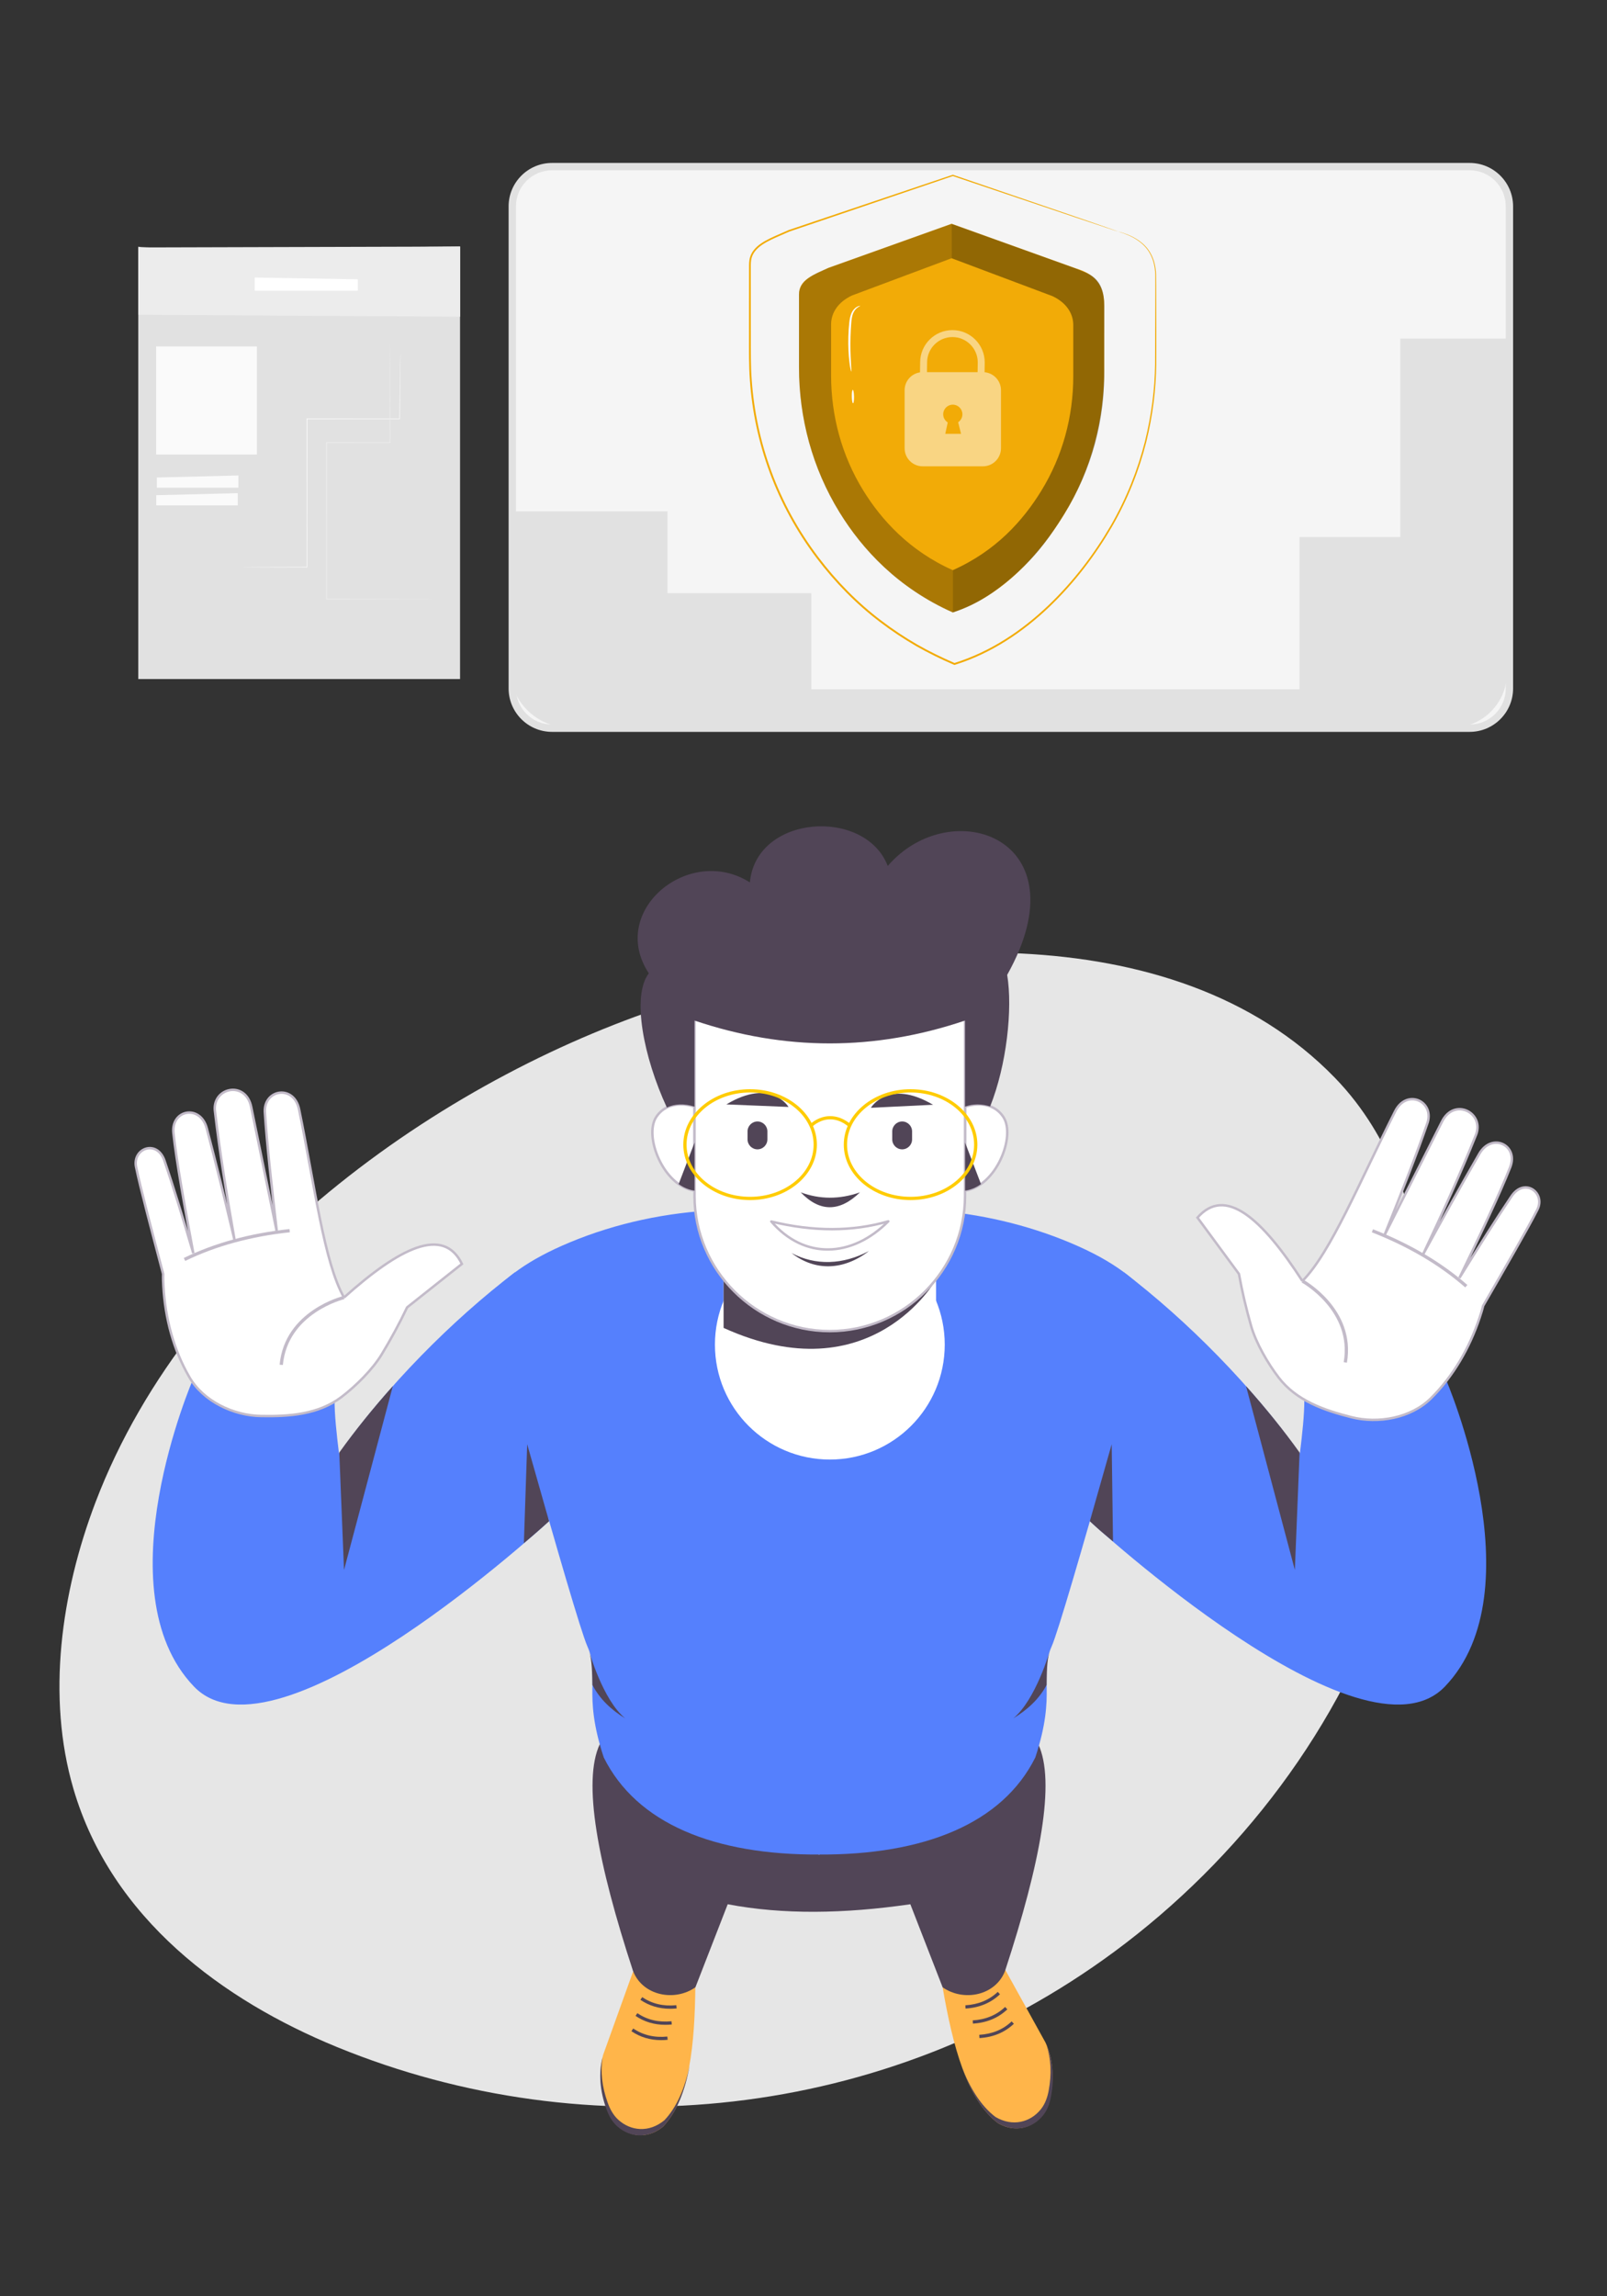 <?xml version="1.0" encoding="UTF-8" standalone="no"?>
<!-- Created with Inkscape (http://www.inkscape.org/) -->

<svg
   width="350"
   height="500"
   viewBox="0 0 92.604 132.292"
   version="1.1"
   id="svg1"
   inkscape:version="1.4 (1:1.4+202410161351+e7c3feb100)"
   sodipodi:docname="profile.svg"
   xmlns:inkscape="http://www.inkscape.org/namespaces/inkscape"
   xmlns:sodipodi="http://sodipodi.sourceforge.net/DTD/sodipodi-0.dtd"
   xmlns="http://www.w3.org/2000/svg"
   xmlns:svg="http://www.w3.org/2000/svg">
  <rect x="0" y="0" width="92.604" height="132.292" fill="#333333" stroke="none"/>
  <sodipodi:namedview
     id="namedview1"
     pagecolor="#ffffff"
     bordercolor="#999999"
     borderopacity="1"
     inkscape:showpageshadow="2"
     inkscape:pageopacity="0"
     inkscape:pagecheckerboard="0"
     inkscape:deskcolor="#d1d1d1"
     inkscape:document-units="mm"
     inkscape:zoom="3.8198844"
     inkscape:cx="114.00869"
     inkscape:cy="307.86272"
     inkscape:window-width="1920"
     inkscape:window-height="1043"
     inkscape:window-x="1920"
     inkscape:window-y="0"
     inkscape:window-maximized="1"
     inkscape:current-layer="layer1" />
  <defs
     id="defs1">
    <clipPath
       clipPathUnits="userSpaceOnUse"
       id="clipPath5">
      <path
         d="M 0,500 H 500 V 0 H 0 Z"
         transform="translate(-217.666,-418.401)"
         id="path5" />
    </clipPath>
    <clipPath
       clipPathUnits="userSpaceOnUse"
       id="clipPath7">
      <path
         d="M 0,500 H 500 V 0 H 0 Z"
         transform="translate(-105.824,-286.161)"
         id="path7" />
    </clipPath>
    <clipPath
       clipPathUnits="userSpaceOnUse"
       id="clipPath9">
      <path
         d="M 0,500 H 500 V 0 H 0 Z"
         transform="translate(-111.521,-280.509)"
         id="path9" />
    </clipPath>
    <clipPath
       clipPathUnits="userSpaceOnUse"
       id="clipPath11">
      <path
         d="M 0,500 H 500 V 0 H 0 Z"
         transform="translate(-110.776,-278.051)"
         id="path11" />
    </clipPath>
    <clipPath
       clipPathUnits="userSpaceOnUse"
       id="clipPath13">
      <path
         d="M 0,500 H 500 V 0 H 0 Z"
         transform="translate(-110.142,-275.704)"
         id="path13" />
    </clipPath>
    <clipPath
       clipPathUnits="userSpaceOnUse"
       id="clipPath15">
      <path
         d="M 0,500 H 500 V 0 H 0 Z"
         transform="translate(-110.646,-263.432)"
         id="path15" />
    </clipPath>
    <clipPath
       clipPathUnits="userSpaceOnUse"
       id="clipPath17">
      <path
         d="M 0,500 H 500 V 0 H 0 Z"
         transform="translate(-162.515,-287.139)"
         id="path17" />
    </clipPath>
    <clipPath
       clipPathUnits="userSpaceOnUse"
       id="clipPath19">
      <path
         d="M 0,500 H 500 V 0 H 0 Z"
         transform="translate(-156.797,-280.543)"
         id="path19" />
    </clipPath>
    <clipPath
       clipPathUnits="userSpaceOnUse"
       id="clipPath21">
      <path
         d="M 0,500 H 500 V 0 H 0 Z"
         transform="translate(-157.924,-278.234)"
         id="path21" />
    </clipPath>
    <clipPath
       clipPathUnits="userSpaceOnUse"
       id="clipPath23">
      <path
         d="M 0,500 H 500 V 0 H 0 Z"
         transform="translate(-158.924,-276.019)"
         id="path23" />
    </clipPath>
    <clipPath
       clipPathUnits="userSpaceOnUse"
       id="clipPath25">
      <path
         d="M 0,500 H 500 V 0 H 0 Z"
         transform="translate(-161.381,-263.932)"
         id="path25" />
    </clipPath>
    <clipPath
       clipPathUnits="userSpaceOnUse"
       id="clipPath27">
      <path
         d="M 0,500 H 500 V 0 H 0 Z"
         transform="translate(-167.929,-321.08)"
         id="path27" />
    </clipPath>
    <clipPath
       clipPathUnits="userSpaceOnUse"
       id="clipPath29">
      <path
         d="M 0,500 H 500 V 0 H 0 Z"
         transform="translate(-87.74,-393.36)"
         id="path29" />
    </clipPath>
    <clipPath
       clipPathUnits="userSpaceOnUse"
       id="clipPath31">
      <path
         d="M 0,500 H 500 V 0 H 0 Z"
         transform="translate(-185.417,-389.327)"
         id="path31" />
    </clipPath>
    <clipPath
       clipPathUnits="userSpaceOnUse"
       id="clipPath33">
      <path
         d="M 0,500 H 500 V 0 H 0 Z"
         transform="translate(-60.814,-365.736)"
         id="path33" />
    </clipPath>
    <clipPath
       clipPathUnits="userSpaceOnUse"
       id="clipPath35">
      <path
         d="M 0,500 H 500 V 0 H 0 Z"
         transform="translate(-92.963,-355.214)"
         id="path35" />
    </clipPath>
    <clipPath
       clipPathUnits="userSpaceOnUse"
       id="clipPath37">
      <path
         d="M 0,500 H 500 V 0 H 0 Z"
         transform="translate(-99.073,-335.394)"
         id="path37" />
    </clipPath>
    <clipPath
       clipPathUnits="userSpaceOnUse"
       id="clipPath39">
      <path
         d="M 0,500 H 500 V 0 H 0 Z"
         transform="translate(-169.711,-335.351)"
         id="path39" />
    </clipPath>
    <clipPath
       clipPathUnits="userSpaceOnUse"
       id="clipPath41">
      <path
         d="M 0,500 H 500 V 0 H 0 Z"
         transform="translate(-61.54,-389.489)"
         id="path41" />
    </clipPath>
    <clipPath
       clipPathUnits="userSpaceOnUse"
       id="clipPath43">
      <path
         d="M 0,500 H 500 V 0 H 0 Z"
         transform="translate(-37.204,-395.096)"
         id="path43" />
    </clipPath>
    <clipPath
       clipPathUnits="userSpaceOnUse"
       id="clipPath45">
      <path
         d="M 0,500 H 500 V 0 H 0 Z"
         transform="translate(-52.169,-379.152)"
         id="path45" />
    </clipPath>
    <clipPath
       clipPathUnits="userSpaceOnUse"
       id="clipPath47">
      <path
         d="M 0,500 H 500 V 0 H 0 Z"
         transform="translate(-79.303,-394.381)"
         id="path47" />
    </clipPath>
    <clipPath
       clipPathUnits="userSpaceOnUse"
       id="clipPath49">
      <path
         d="M 0,500 H 500 V 0 H 0 Z"
         transform="translate(-181.066,-393.36)"
         id="path49" />
    </clipPath>
    <clipPath
       clipPathUnits="userSpaceOnUse"
       id="clipPath51">
      <path
         d="M 0,500 H 500 V 0 H 0 Z"
         transform="translate(-207.991,-365.736)"
         id="path51" />
    </clipPath>
    <clipPath
       clipPathUnits="userSpaceOnUse"
       id="clipPath53">
      <path
         d="M 0,500 H 500 V 0 H 0 Z"
         transform="translate(-175.842,-355.214)"
         id="path53" />
    </clipPath>
    <clipPath
       clipPathUnits="userSpaceOnUse"
       id="clipPath55">
      <path
         d="M 0,500 H 500 V 0 H 0 Z"
         transform="translate(-153.607,-382.271)"
         id="path55" />
    </clipPath>
    <clipPath
       clipPathUnits="userSpaceOnUse"
       id="clipPath57">
      <path
         d="M 0,500 H 500 V 0 H 0 Z"
         transform="translate(-208.423,-392.018)"
         id="path57" />
    </clipPath>
    <clipPath
       clipPathUnits="userSpaceOnUse"
       id="clipPath59">
      <path
         d="M 0,500 H 500 V 0 H 0 Z"
         transform="translate(-233.378,-391.036)"
         id="path59" />
    </clipPath>
    <clipPath
       clipPathUnits="userSpaceOnUse"
       id="clipPath61">
      <path
         d="M 0,500 H 500 V 0 H 0 Z"
         transform="translate(-215.243,-379.497)"
         id="path61" />
    </clipPath>
    <clipPath
       clipPathUnits="userSpaceOnUse"
       id="clipPath63">
      <path
         d="M 0,500 H 500 V 0 H 0 Z"
         transform="translate(-192.569,-401.404)"
         id="path63" />
    </clipPath>
    <clipPath
       clipPathUnits="userSpaceOnUse"
       id="clipPath65">
      <path
         d="M 0,500 H 500 V 0 H 0 Z"
         transform="translate(-109.414,-417.182)"
         id="path65" />
    </clipPath>
    <clipPath
       clipPathUnits="userSpaceOnUse"
       id="clipPath67">
      <path
         d="M 0,500 H 500 V 0 H 0 Z"
         transform="translate(-162.572,-417.182)"
         id="path67" />
    </clipPath>
    <clipPath
       clipPathUnits="userSpaceOnUse"
       id="clipPath69">
      <path
         d="M 0,500 H 500 V 0 H 0 Z"
         transform="translate(-135.993,-368.593)"
         id="path69" />
    </clipPath>
    <clipPath
       clipPathUnits="userSpaceOnUse"
       id="clipPath71">
      <path
         d="M 0,500 H 500 V 0 H 0 Z"
         transform="translate(-152.282,-392.256)"
         id="path71" />
    </clipPath>
    <clipPath
       clipPathUnits="userSpaceOnUse"
       id="clipPath73">
      <path
         d="M 0,500 H 500 V 0 H 0 Z"
         transform="translate(-115.258,-436.788)"
         id="path73" />
    </clipPath>
    <clipPath
       clipPathUnits="userSpaceOnUse"
       id="clipPath75">
      <path
         d="M 0,500 H 500 V 0 H 0 Z"
         transform="translate(-111.018,-418.602)"
         id="path75" />
    </clipPath>
    <clipPath
       clipPathUnits="userSpaceOnUse"
       id="clipPath77">
      <path
         d="M 0,500 H 500 V 0 H 0 Z"
         transform="translate(-115.258,-405.866)"
         id="path77" />
    </clipPath>
    <clipPath
       clipPathUnits="userSpaceOnUse"
       id="clipPath79">
      <path
         d="M 0,500 H 500 V 0 H 0 Z"
         transform="translate(-156.728,-405.866)"
         id="path79" />
    </clipPath>
    <clipPath
       clipPathUnits="userSpaceOnUse"
       id="clipPath81">
      <path
         d="M 0,500 H 500 V 0 H 0 Z"
         transform="translate(-127.027,-401.134)"
         id="path81" />
    </clipPath>
    <clipPath
       clipPathUnits="userSpaceOnUse"
       id="clipPath83">
      <path
         d="M 0,500 H 500 V 0 H 0 Z"
         transform="translate(-130.125,-396.306)"
         id="path83" />
    </clipPath>
    <clipPath
       clipPathUnits="userSpaceOnUse"
       id="clipPath85">
      <path
         d="M 0,500 H 500 V 0 H 0 Z"
         transform="translate(-124.905,-412.192)"
         id="path85" />
    </clipPath>
    <clipPath
       clipPathUnits="userSpaceOnUse"
       id="clipPath87">
      <path
         d="M 0,500 H 500 V 0 H 0 Z"
         transform="translate(-147.082,-412.192)"
         id="path87" />
    </clipPath>
    <clipPath
       clipPathUnits="userSpaceOnUse"
       id="clipPath89">
      <path
         d="M 0,500 H 500 V 0 H 0 Z"
         transform="translate(-120.141,-419.078)"
         id="path89" />
    </clipPath>
    <clipPath
       clipPathUnits="userSpaceOnUse"
       id="clipPath91">
      <path
         d="M 0,500 H 500 V 0 H 0 Z"
         transform="translate(-151.811,-419.024)"
         id="path91" />
    </clipPath>
    <clipPath
       clipPathUnits="userSpaceOnUse"
       id="clipPath93">
      <path
         d="M 0,500 H 500 V 0 H 0 Z"
         transform="translate(-131.53,-405.606)"
         id="path93" />
    </clipPath>
    <clipPath
       clipPathUnits="userSpaceOnUse"
       id="clipPath95">
      <path
         d="M 0,500 H 500 V 0 H 0 Z"
         transform="translate(-123.775,-420.906)"
         id="path95" />
    </clipPath>
    <clipPath
       clipPathUnits="userSpaceOnUse"
       id="clipPath97">
      <path
         d="M 0,500 H 500 V 0 H 0 Z"
         transform="translate(-148.372,-420.906)"
         id="path97" />
    </clipPath>
    <clipPath
       clipPathUnits="userSpaceOnUse"
       id="clipPath99">
      <path
         d="M 0,500 H 500 V 0 H 0 Z"
         transform="translate(-138.88,-415.655)"
         id="path99" />
    </clipPath>
    <clipPath
       clipPathUnits="userSpaceOnUse"
       id="clipPath34">
      <path
         d="M 0,500 H 500 V 0 H 0 Z"
         transform="translate(-51.563,-407.369)"
         id="path34-1" />
    </clipPath>
    <clipPath
       clipPathUnits="userSpaceOnUse"
       id="clipPath36">
      <path
         d="M 0,500 H 500 V 0 H 0 Z"
         transform="translate(-51.563,-407.125)"
         id="path36-8" />
    </clipPath>
    <clipPath
       clipPathUnits="userSpaceOnUse"
       id="clipPath38">
      <path
         d="M 0,500 H 500 V 0 H 0 Z"
         transform="translate(-83.277,-398.935)"
         id="path38-7" />
    </clipPath>
    <clipPath
       clipPathUnits="userSpaceOnUse"
       id="clipPath40">
      <path
         d="M 0,500 H 500 V 0 H 0 Z"
         id="path40-9" />
    </clipPath>
    <clipPath
       clipPathUnits="userSpaceOnUse"
       id="clipPath42">
      <path
         d="M 0,500 H 500 V 0 H 0 Z"
         transform="translate(-80.067,-320.093)"
         id="path42-2" />
    </clipPath>
    <clipPath
       clipPathUnits="userSpaceOnUse"
       id="clipPath44">
      <path
         d="M 0,500 H 500 V 0 H 0 Z"
         transform="translate(-131.745,-311.373)"
         id="path44-0" />
    </clipPath>
    <clipPath
       clipPathUnits="userSpaceOnUse"
       id="clipPath46">
      <path
         d="M 0,500 H 500 V 0 H 0 Z"
         transform="translate(-56.627,-344.492)"
         id="path46-2" />
    </clipPath>
    <clipPath
       clipPathUnits="userSpaceOnUse"
       id="clipPath48">
      <path
         d="M 0,500 H 500 V 0 H 0 Z"
         transform="translate(-56.453,-339.675)"
         id="path48-3" />
    </clipPath>
    <clipPath
       clipPathUnits="userSpaceOnUse"
       id="clipPath2">
      <path
         d="M 0,500 H 500 V 0 H 0 Z"
         transform="translate(-424.129,-273.202)"
         id="path2" />
    </clipPath>
    <clipPath
       clipPathUnits="userSpaceOnUse"
       id="clipPath4">
      <path
         d="M 0,500 H 500 V 0 H 0 Z"
         transform="translate(-174.108,-425.18)"
         id="path4-5" />
    </clipPath>
    <clipPath
       clipPathUnits="userSpaceOnUse"
       id="clipPath6">
      <path
         d="M 0,500 H 500 V 0 H 0 Z"
         transform="translate(-162.611,-332.318)"
         id="path6-6" />
    </clipPath>
    <clipPath
       clipPathUnits="userSpaceOnUse"
       id="clipPath60">
      <path
         d="M 0,500 H 500 V 0 H 0 Z"
         transform="translate(-316.653,-398.499)"
         id="path60-2" />
    </clipPath>
    <clipPath
       clipPathUnits="userSpaceOnUse"
       id="clipPath63-7">
      <path
         d="M 0,500 H 500 V 0 H 0 Z"
         transform="matrix(1.333,0,0,-1.333,0,666.667)"
         id="path63-3" />
    </clipPath>
    <clipPath
       clipPathUnits="userSpaceOnUse"
       id="clipPath61-8">
      <path
         d="m 241.253,410.654 h 41.88 V 304.86 h -41.88 z"
         transform="translate(-283.133,-316.379)"
         id="path61-9" />
    </clipPath>
    <clipPath
       clipPathUnits="userSpaceOnUse"
       id="clipPath66">
      <path
         d="M 0,500 H 500 V 0 H 0 Z"
         transform="matrix(1.333,0,0,-1.333,0,666.667)"
         id="path66-1" />
    </clipPath>
    <clipPath
       clipPathUnits="userSpaceOnUse"
       id="clipPath64">
      <path
         d="m 282.804,410.654 h 41.573 V 304.86 h -41.573 z"
         transform="translate(-283.133,-304.86)"
         id="path64-6" />
    </clipPath>
    <clipPath
       clipPathUnits="userSpaceOnUse"
       id="clipPath69-3">
      <path
         d="M 0,500 H 500 V 0 H 0 Z"
         transform="matrix(1.333,0,0,-1.333,0,666.667)"
         id="path69-1" />
    </clipPath>
    <clipPath
       clipPathUnits="userSpaceOnUse"
       id="clipPath67-2">
      <path
         d="m 270.014,381.715 h 26.239 v -37.079 h -26.239 z"
         transform="translate(-289.89,-370.271)"
         id="path67-9" />
    </clipPath>
    <clipPath
       clipPathUnits="userSpaceOnUse"
       id="clipPath71-9">
      <path
         d="M 0,500 H 500 V 0 H 0 Z"
         transform="translate(-255.483,-370.442)"
         id="path71-4" />
    </clipPath>
    <clipPath
       clipPathUnits="userSpaceOnUse"
       id="clipPath73-7">
      <path
         d="M 0,500 H 500 V 0 H 0 Z"
         transform="translate(-255.981,-361.802)"
         id="path73-8" />
    </clipPath>
    <clipPath
       clipPathUnits="userSpaceOnUse"
       id="clipPath75-4">
      <path
         d="M 0,500 H 500 V 0 H 0 Z"
         transform="translate(-328.14,-408.541)"
         id="path75-5" />
    </clipPath>
  </defs>
  <g
     inkscape:label="Capa 1"
     inkscape:groupmode="layer"
     id="layer1">
    <g
       id="g8"
       inkscape:export-filename="../../school/img/profile.png"
       inkscape:export-xdpi="96"
       inkscape:export-ydpi="96"
       transform="matrix(0.282,0,0,0.282,305.593,-5.638)">
      <path
         id="path4"
         d="m 0,0 c -0.835,1.082 -1.731,2.12 -2.693,3.111 -21.529,22.195 -60.336,18.372 -87.028,10.015 -29.572,-9.26 -64.419,-32.866 -77.114,-66.199 -4.583,-12.035 -6.484,-25.783 -2.933,-37.933 5.041,-17.243 19.873,-28.044 34.89,-34.198 33.192,-13.604 72.625,-9.836 103.044,12.674 16.306,12.066 29.98,29.54 36.615,50.225 C 11.181,-42.355 12.57,-16.283 0,0"
         style="fill:#e6e6e6;fill-opacity:1;fill-rule:nonzero;stroke:none"
         transform="matrix(1.543,0,0,-1.543,-806.715,244.994)"
         clip-path="url(#clipPath5)" />
      <path
         id="path6"
         d="m 0,0 -4.562,-12.685 c -0.84,-2.933 -0.44,-6.06 1.066,-9.508 1.725,-2.83 5.2,-3.921 8.119,-1.508 4.081,4.299 4.849,12.529 4.945,21.709 z"
         style="fill:#ffb54a;fill-opacity:1;fill-rule:nonzero;stroke:none"
         transform="matrix(1.333,0,0,-1.333,-954.32,422.843)"
         clip-path="url(#clipPath7)" />
      <path
         id="path8"
         d="m 0,0 c -1.695,0 -3.227,0.46 -4.561,1.372 l 0.283,0.413 C -2.786,0.764 -1.025,0.35 0.949,0.549 L 1,0.052 C 0.66,0.017 0.327,0 0,0"
         style="fill:#514557;fill-opacity:1;fill-rule:nonzero;stroke:none"
         transform="matrix(1.333,0,0,-1.333,-946.724,430.378)"
         clip-path="url(#clipPath9)" />
      <path
         id="path10"
         d="m 0,0 c -1.695,0 -3.226,0.46 -4.561,1.372 l 0.283,0.413 C -2.786,0.765 -1.024,0.351 0.95,0.549 L 1.001,0.052 C 0.661,0.017 0.328,0 0,0"
         style="fill:#514557;fill-opacity:1;fill-rule:nonzero;stroke:none"
         transform="matrix(1.333,0,0,-1.333,-947.717,433.656)"
         clip-path="url(#clipPath11)" />
      <path
         id="path12"
         d="m 0,0 c -1.696,0 -3.227,0.46 -4.561,1.372 l 0.283,0.413 C -2.786,0.765 -1.023,0.351 0.949,0.549 L 1,0.052 C 0.66,0.017 0.327,0 0,0"
         style="fill:#514557;fill-opacity:1;fill-rule:nonzero;stroke:none"
         transform="matrix(1.333,0,0,-1.333,-948.562,436.785)"
         clip-path="url(#clipPath13)" />
      <path
         id="path14"
         d="M 0,0 C -2.371,-1.961 -5.165,-1.649 -7.056,0.055 -7.837,0.759 -8.348,1.711 -8.702,2.701 -9.575,5.14 -9.828,7.443 -9.484,9.615 -10.089,7.162 -9.906,4.537 -8.902,1.731 -8.548,0.74 -8.036,-0.212 -7.255,-0.917 -5.364,-2.621 -2.57,-2.933 -0.199,-0.972 1.903,1.242 3.149,4.504 3.881,8.397 3.129,4.935 1.924,2.027 0,0"
         style="fill:#514557;fill-opacity:1;fill-rule:nonzero;stroke:none"
         transform="matrix(1.333,0,0,-1.333,-947.891,453.147)"
         clip-path="url(#clipPath15)" />
      <path
         id="path16"
         d="m 0,0 6.527,-11.794 c 1.298,-2.762 1.402,-5.913 0.466,-9.557 -1.252,-3.069 -4.509,-4.7 -7.775,-2.784 -4.714,3.593 -6.893,11.74 -8.453,20.788 z"
         style="fill:#ffb54a;fill-opacity:1;fill-rule:nonzero;stroke:none"
         transform="matrix(1.333,0,0,-1.333,-878.732,421.538)"
         clip-path="url(#clipPath17)" />
      <path
         id="path18"
         d="M 0,0 -0.029,0.499 C 1.955,0.617 3.625,1.308 4.935,2.553 L 5.279,2.191 C 3.882,0.862 2.105,0.125 0,0"
         style="fill:#514557;fill-opacity:1;fill-rule:nonzero;stroke:none"
         transform="matrix(1.333,0,0,-1.333,-886.357,430.333)"
         clip-path="url(#clipPath19)" />
      <path
         id="path20"
         d="M 0,0 -0.029,0.499 C 1.953,0.617 3.624,1.308 4.935,2.554 L 5.279,2.191 C 3.88,0.862 2.104,0.125 0,0"
         style="fill:#514557;fill-opacity:1;fill-rule:nonzero;stroke:none"
         transform="matrix(1.333,0,0,-1.333,-884.853,433.412)"
         clip-path="url(#clipPath21)" />
      <path
         id="path22"
         d="M 0,0 -0.029,0.499 C 1.955,0.617 3.625,1.308 4.935,2.553 L 5.279,2.191 C 3.882,0.862 2.105,0.125 0,0"
         style="fill:#514557;fill-opacity:1;fill-rule:nonzero;stroke:none"
         transform="matrix(1.333,0,0,-1.333,-883.519,436.365)"
         clip-path="url(#clipPath23)" />
      <path
         id="path24"
         d="M 0,0 C 2.654,-1.557 5.362,-0.803 6.957,1.18 7.615,2 7.968,3.021 8.16,4.055 8.633,6.603 8.515,8.916 7.829,11.005 8.817,8.681 9.056,6.06 8.512,3.129 8.32,2.095 7.968,1.073 7.309,0.252 5.714,-1.731 3.006,-2.485 0.352,-0.928 -2.076,0.922 -3.827,3.944 -5.171,7.671 -3.876,4.373 -2.223,1.694 0,0"
         style="fill:#514557;fill-opacity:1;fill-rule:nonzero;stroke:none"
         transform="matrix(1.333,0,0,-1.333,-880.243,452.481)"
         clip-path="url(#clipPath25)" />
      <path
         id="path26"
         d="M 0,0 -33.598,-16.958 -67.196,0 c -2.705,-5.75 -0.339,-18.243 5.09,-34.809 1.502,-3.806 6.401,-4.71 9.559,-2.479 l 4.95,12.727 c 8.438,-1.611 17.847,-1.473 27.997,0 l 4.951,-12.727 c 3.158,-2.231 8.057,-1.327 9.56,2.479 C 0.34,-18.243 2.705,-5.75 0,0"
         style="fill:#514557;fill-opacity:1;fill-rule:nonzero;stroke:none"
         transform="matrix(1.333,0,0,-1.333,-871.513,376.284)"
         clip-path="url(#clipPath27)" />
      <path
         id="path28"
         d="m 0,0 c -9.759,-7.45 -19.705,-17.523 -26.978,-27.771 -0.374,3.088 -0.689,5.888 -0.681,8.367 -7.967,-1.574 -15.112,-0.418 -21.686,3.029 0,0 -14.008,-32.355 0.124,-47.107 12.645,-13.265 54.445,25.336 54.445,25.336 z"
         style="fill:#5580fd;fill-opacity:1;fill-rule:nonzero;stroke:none"
         transform="matrix(1.333,0,0,-1.333,-978.432,279.91)"
         clip-path="url(#clipPath29)" />
      <path
         id="path30"
         d="m 0,0 c -2.916,3.337 -6.612,6.217 -13.877,9.08 -6.795,2.676 -14.002,4.156 -21.294,4.564 l -11.386,0.636 0.008,0.183 -1.822,-0.082 -1.463,0.082 -10e-4,-0.148 -16.78,-0.752 C -74.39,13.215 -82.076,11.613 -89.263,8.627 -95.797,5.913 -99.26,3.161 -102.022,0 c 0,0 13.45,-48.862 15.433,-53.325 1.984,-4.463 -0.806,-7.004 2.5,-17.004 5.054,-10.142 16.946,-14.955 33.004,-14.876 16.057,-0.079 28.098,4.734 33.151,14.876 3.306,10 0.517,12.541 2.5,17.004 C -13.45,-48.862 0,0 0,0"
         style="fill:#5580fd;fill-opacity:1;fill-rule:nonzero;stroke:none"
         transform="matrix(1.333,0,0,-1.333,-848.197,285.288)"
         clip-path="url(#clipPath31)" />
      <path
         id="path32"
         d="M 0,0 0.726,-17.998 8.21,10.181 C 5.202,6.823 2.459,3.43 0,0"
         style="fill:#514557;fill-opacity:1;fill-rule:nonzero;stroke:none"
         transform="matrix(1.333,0,0,-1.333,-1014.333,316.742)"
         clip-path="url(#clipPath33)" />
      <path
         id="path34"
         d="M 0,0 -3.352,11.799 -3.859,-3.365 c 0,0 1.963,1.63 3.859,3.365"
         style="fill:#514557;fill-opacity:1;fill-rule:nonzero;stroke:none"
         transform="matrix(1.333,0,0,-1.333,-971.467,330.771)"
         clip-path="url(#clipPath35)" />
      <path
         id="path36"
         d="M 0,0 C 0,0 2.096,-7.541 5.561,-10.391 3.393,-9.075 1.658,-7.414 0.536,-5.268 0.483,-3.578 0.512,-1.584 0,0"
         style="fill:#514557;fill-opacity:1;fill-rule:nonzero;stroke:none"
         transform="matrix(1.333,0,0,-1.333,-963.322,357.199)"
         clip-path="url(#clipPath37)" />
      <path
         id="path38"
         d="m 0,0 c 0,0 -2.138,-7.498 -5.603,-10.349 2.168,1.317 3.989,2.977 5.111,5.124 C -0.439,-3.536 -0.512,-1.584 0,0"
         style="fill:#514557;fill-opacity:1;fill-rule:nonzero;stroke:none"
         transform="matrix(1.333,0,0,-1.333,-869.138,357.255)"
         clip-path="url(#clipPath39)" />
      <path
         id="path40"
         d="M 0,0 C 8.53,7.647 15.239,10.983 18.072,5.149 L 9.674,-1.509 C 8.502,-3.972 7.191,-6.382 5.778,-8.713 c -1.41,-2.328 -3.966,-4.855 -6.15,-6.519 -3.562,-2.713 -8.052,-3.011 -12.362,-2.931 -4.217,0.079 -8.818,2.246 -10.977,5.962 -2.445,4.208 -3.699,9.039 -3.976,13.883 -0.036,0.639 -0.066,1.284 -0.042,1.924 -1.739,6.582 -3.508,13.258 -4.15,16.396 -0.594,2.878 3.295,4.352 4.4,0.838 1.299,-3.819 2.793,-8.695 4.378,-14.059 -1.343,7.211 -2.592,14.112 -3.05,18.407 -0.394,3.626 4.131,4.464 5.109,0.743 1.361,-5.149 2.796,-10.948 4.286,-17.239 -1.281,7.228 -2.345,13.939 -3.013,19.717 -0.597,3.768 4.727,4.984 5.547,0.754 l 3.941,-19.199 c -0.82,7.014 -1.551,13.657 -1.861,18.538 -0.082,3.449 4.478,4.138 5.255,0.341 C -4.44,16.884 -3.048,5.359 0,0"
         style="fill:#ffffff;fill-opacity:1;fill-rule:nonzero;stroke:#c3bbc9;stroke-width:0.375;stroke-dasharray:none;stroke-opacity:1"
         transform="matrix(1.333,0,0,-1.333,-1013.366,285.071)"
         clip-path="url(#clipPath41)" />
      <path
         id="path42"
         d="M 0,0 -0.219,0.449 C 4.49,2.746 9.941,4.239 15.982,4.886 L 16.036,4.389 C 10.052,3.748 4.657,2.271 0,0"
         style="fill:#c3bbc9;fill-opacity:1;fill-rule:nonzero;stroke:none"
         transform="matrix(1.333,0,0,-1.333,-1045.814,277.595)"
         clip-path="url(#clipPath43)" />
      <path
         id="path44"
         d="M 0,0 -0.498,0.047 C 0.288,8.372 9.225,10.559 9.314,10.581 L 9.429,10.094 C 9.342,10.073 0.752,7.963 0,0"
         style="fill:#c3bbc9;fill-opacity:1;fill-rule:nonzero;stroke:none"
         transform="matrix(1.333,0,0,-1.333,-1025.861,298.854)"
         clip-path="url(#clipPath45)" />
      <path
         id="path48"
         d="m 0,0 c 9.759,-7.45 19.705,-17.523 26.978,-27.771 0.374,3.088 0.689,5.888 0.681,8.367 7.967,-1.574 15.112,-0.418 21.686,3.029 0,0 14.008,-32.355 -0.124,-47.107 -12.645,-13.265 -54.445,25.336 -54.445,25.336 z"
         style="fill:#5580fd;fill-opacity:1;fill-rule:nonzero;stroke:none"
         transform="matrix(1.333,0,0,-1.333,-853.997,279.91)"
         clip-path="url(#clipPath49)" />
      <path
         id="path50"
         d="M 0,0 -0.725,-17.998 -8.209,10.181 C -5.201,6.823 -2.458,3.43 0,0"
         style="fill:#514557;fill-opacity:1;fill-rule:nonzero;stroke:none"
         transform="matrix(1.333,0,0,-1.333,-818.098,316.742)"
         clip-path="url(#clipPath51)" />
      <path
         id="path52"
         d="M 0,0 3.352,11.799 3.553,-3.102 C 1.602,-1.466 1.61,-1.485 0,0"
         style="fill:#514557;fill-opacity:1;fill-rule:nonzero;stroke:none"
         transform="matrix(1.333,0,0,-1.333,-860.962,330.771)"
         clip-path="url(#clipPath53)" />
      <path
         id="path54"
         d="m 0,0 c 0,-9.729 -7.886,-17.614 -17.614,-17.614 -9.728,0 -17.615,7.885 -17.615,17.614 0,9.728 7.887,17.614 17.615,17.614 C -7.886,17.614 0,9.728 0,0"
         style="fill:#ffffff;fill-opacity:1;fill-rule:nonzero;stroke:none"
         transform="matrix(1.333,0,0,-1.333,-890.609,294.695)"
         clip-path="url(#clipPath55)" />
      <path
         id="path56"
         d="M 0,0 C -6.222,9.619 -11.818,14.601 -16.085,9.716 L -9.73,1.085 c 0.484,-2.684 1.115,-5.354 1.866,-7.974 0.749,-2.616 2.552,-5.726 4.222,-7.905 2.724,-3.554 6.979,-5.02 11.159,-6.076 4.089,-1.032 9.097,-0.149 12.157,2.87 3.465,3.417 5.943,7.75 7.482,12.351 0.203,0.607 0.402,1.221 0.547,1.845 3.406,5.894 6.867,11.871 8.311,14.731 1.329,2.621 -2.036,5.064 -4.026,1.964 C 29.731,9.547 27.009,5.235 24.07,0.475 c 3.192,6.606 6.21,12.936 7.78,16.961 1.332,3.394 -2.815,5.391 -4.735,2.058 -2.667,-4.611 -5.574,-9.829 -8.664,-15.508 3.135,6.638 5.923,12.834 8.086,18.233 1.567,3.479 -3.252,6.05 -5.154,2.185 L 12.537,6.914 c 2.634,6.552 5.084,12.77 6.664,17.398 0.986,3.307 -3.233,5.169 -4.979,1.709 C 8.72,15.125 4.349,4.371 0,0"
         style="fill:#ffffff;fill-opacity:1;fill-rule:nonzero;stroke:#c3bbc9;stroke-width:0.375;stroke-dasharray:none;stroke-opacity:1"
         transform="matrix(1.333,0,0,-1.333,-817.521,281.7)"
         clip-path="url(#clipPath57)" />
      <path
         id="path58"
         d="m 0,0 c -3.898,3.416 -8.716,6.257 -14.32,8.446 l 0.181,0.466 C -8.479,6.702 -3.612,3.83 0.329,0.376 Z"
         style="fill:#c3bbc9;fill-opacity:1;fill-rule:nonzero;stroke:none"
         transform="matrix(1.333,0,0,-1.333,-784.249,283.009)"
         clip-path="url(#clipPath59)" />
      <path
         id="path60"
         d="M 0,0 -0.492,0.085 C 0.873,7.966 -6.86,12.258 -6.938,12.301 L -6.7,12.74 C -6.619,12.696 1.428,8.239 0,0"
         style="fill:#c3bbc9;fill-opacity:1;fill-rule:nonzero;stroke:none"
         transform="matrix(1.333,0,0,-1.333,-808.428,298.394)"
         clip-path="url(#clipPath61)" />
      <path
         id="path64"
         d="M 0,0 C -2.001,-2.971 1.121,-10.68 5.845,-11.316 V 1.556 C 5.845,1.556 2.002,2.971 0,0"
         style="fill:#ffffff;fill-opacity:1;fill-rule:nonzero;stroke:#c3bbc9;stroke-width:0.375;stroke-dasharray:none;stroke-opacity:1"
         transform="matrix(1.333,0,0,-1.333,-949.534,248.147)"
         clip-path="url(#clipPath65)" />
      <path
         id="path66"
         d="M 0,0 C 2.002,-2.971 -1.12,-10.68 -5.844,-11.316 V 1.556 c 0,0 3.843,1.415 5.844,-1.556"
         style="fill:#ffffff;fill-opacity:1;fill-rule:nonzero;stroke:#c3bbc9;stroke-width:0.375;stroke-dasharray:none;stroke-opacity:1"
         transform="matrix(1.333,0,0,-1.333,-878.656,248.147)"
         clip-path="url(#clipPath67)" />
      <path
         id="path68"
         d="m 0,0 v 0 c -8.959,0 -16.289,7.33 -16.289,16.289 v 28.778 c 0,8.959 7.33,16.289 16.289,16.289 8.96,0 16.29,-7.33 16.29,-16.289 V 16.289 C 16.29,7.33 8.96,0 0,0"
         style="fill:#ffffff;fill-opacity:1;fill-rule:nonzero;stroke:none"
         transform="matrix(1.333,0,0,-1.333,-914.095,312.933)"
         clip-path="url(#clipPath69)" />
      <path
         id="path70"
         d="m 0,0 v 17.087 c 0,8.959 -7.329,16.289 -16.289,16.289 -8.959,0 -16.289,-7.33 -16.289,-16.289 V -7.424 C -9.924,-17.693 0,0 0,0"
         style="fill:#514557;fill-opacity:1;fill-rule:nonzero;stroke:none"
         transform="matrix(1.333,0,0,-1.333,-892.376,281.382)"
         clip-path="url(#clipPath71)" />
      <path
         id="path72"
         d="m 0,0 v -31.723 c 0,-11.404 9.331,-20.735 20.734,-20.735 11.405,0 20.736,9.331 20.736,20.735 V 0 Z"
         style="fill:#ffffff;fill-opacity:1;fill-rule:nonzero;stroke:#c3bbc9;stroke-width:0.375;stroke-dasharray:none;stroke-opacity:1"
         transform="matrix(1.333,0,0,-1.333,-941.741,222.007)"
         clip-path="url(#clipPath73)" />
      <path
         id="path74"
         d="m 0,0 c -3.567,7.691 -5.428,17.107 -2.765,20.567 -6.314,9.589 6.204,19.854 15.492,13.93 0.96,10.448 17.692,11.488 21.134,2.522 C 43.524,48.255 63.938,41.342 52.17,20.327 53.039,15.116 52.077,6.443 49.558,0.164 48.248,0.569 46.964,0.588 45.71,0.134 v 13.194 c -13.823,-4.67 -27.647,-4.67 -41.47,0 V 0.134 C 2.637,0.636 1.229,0.571 0,0"
         style="fill:#514557;fill-opacity:1;fill-rule:nonzero;stroke:none"
         transform="matrix(1.333,0,0,-1.333,-947.394,246.254)"
         clip-path="url(#clipPath75)" />
      <path
         id="path76"
         d="M 0,0 V 7.365 L -2.434,1.004 C -1.688,0.475 -0.883,0.123 0,0"
         style="fill:#514557;fill-opacity:1;fill-rule:nonzero;stroke:none"
         transform="matrix(1.333,0,0,-1.333,-941.741,263.236)"
         clip-path="url(#clipPath77)" />
      <path
         id="path78"
         d="M 0,0 V 7.365 L 2.434,1.004 C 1.688,0.475 0.883,0.123 0,0"
         style="fill:#514557;fill-opacity:1;fill-rule:nonzero;stroke:none"
         transform="matrix(1.333,0,0,-1.333,-886.448,263.236)"
         clip-path="url(#clipPath79)" />
      <path
         id="path80"
         d="M 0,0 C 5.066,-5.868 12.356,-5.572 17.933,0.029 12.436,-1.564 6.458,-1.574 0,0"
         style="fill:#ffffff;fill-opacity:1;fill-rule:nonzero;stroke:#c3bbc9;stroke-width:0.375;stroke-linecap:round;stroke-linejoin:round;stroke-dasharray:none;stroke-opacity:1"
         transform="matrix(1.333,0,0,-1.333,-926.049,269.544)"
         clip-path="url(#clipPath81)" />
      <path
         id="path82"
         d="M 0,0 C 3.644,-2.856 8.028,-2.655 11.873,0.312 7.925,-1.804 3.67,-1.962 0,0"
         style="fill:#514557;fill-opacity:1;fill-rule:nonzero;stroke:none"
         transform="matrix(1.333,0,0,-1.333,-921.919,275.982)"
         clip-path="url(#clipPath83)" />
      <path
         id="path84"
         d="m 0,0 v 0 c -0.836,0 -1.521,0.685 -1.521,1.521 v 1.231 c 0,0.836 0.685,1.521 1.521,1.521 0.837,0 1.521,-0.685 1.521,-1.521 V 1.521 C 1.521,0.685 0.837,0 0,0"
         style="fill:#514557;fill-opacity:1;fill-rule:nonzero;stroke:none"
         transform="matrix(1.333,0,0,-1.333,-928.879,254.8)"
         clip-path="url(#clipPath85)" />
      <path
         id="path86"
         d="m 0,0 v 0 c -0.837,0 -1.521,0.685 -1.521,1.521 v 1.231 c 0,0.836 0.684,1.521 1.521,1.521 0.836,0 1.521,-0.685 1.521,-1.521 V 1.521 C 1.521,0.685 0.836,0 0,0"
         style="fill:#514557;fill-opacity:1;fill-rule:nonzero;stroke:none"
         transform="matrix(1.333,0,0,-1.333,-899.31,254.8)"
         clip-path="url(#clipPath87)" />
      <path
         id="path88"
         d="M 0,0 9.527,-0.39 C 9.527,-0.39 6.835,4.119 0,0"
         style="fill:#514557;fill-opacity:1;fill-rule:nonzero;stroke:none"
         transform="matrix(1.333,0,0,-1.333,-935.23,245.619)"
         clip-path="url(#clipPath89)" />
      <path
         id="path90"
         d="m 0,0 -9.523,-0.465 c 0,0 2.656,4.529 9.523,0.465"
         style="fill:#514557;fill-opacity:1;fill-rule:nonzero;stroke:none"
         transform="matrix(1.333,0,0,-1.333,-893.004,245.691)"
         clip-path="url(#clipPath91)" />
      <path
         id="path92"
         d="M 0,0 C 2.922,-3.042 5.951,-3.042 9.087,0 5.912,-1.12 2.89,-1.068 0,0"
         style="fill:#514557;fill-opacity:1;fill-rule:nonzero;stroke:none"
         transform="matrix(1.333,0,0,-1.333,-920.045,263.583)"
         clip-path="url(#clipPath93)" />
      <path
         id="path94"
         d="m 0,0 c -5.37,0 -9.738,-3.587 -9.738,-7.996 0,-4.409 4.368,-7.996 9.738,-7.996 5.37,0 9.738,3.587 9.738,7.996 C 9.738,-3.587 5.37,0 0,0 m 0,-16.492 c -5.646,0 -10.238,3.812 -10.238,8.496 0,4.685 4.592,8.496 10.238,8.496 5.646,0 10.238,-3.811 10.238,-8.496 0,-4.684 -4.592,-8.496 -10.238,-8.496"
         style="fill:#ffcc00;fill-opacity:1;fill-rule:nonzero;stroke:none"
         transform="matrix(1.333,0,0,-1.333,-930.385,243.182)"
         clip-path="url(#clipPath95)" />
      <path
         id="path96"
         d="m 0,0 c -5.37,0 -9.739,-3.587 -9.739,-7.996 0,-4.409 4.369,-7.996 9.739,-7.996 5.369,0 9.738,3.587 9.738,7.996 C 9.738,-3.587 5.369,0 0,0 m 0,-16.492 c -5.646,0 -10.239,3.812 -10.239,8.496 0,4.685 4.593,8.496 10.239,8.496 5.646,0 10.238,-3.811 10.238,-8.496 0,-4.684 -4.592,-8.496 -10.238,-8.496"
         style="fill:#ffcc00;fill-opacity:1;fill-rule:nonzero;stroke:none"
         transform="matrix(1.333,0,0,-1.333,-897.59,243.182)"
         clip-path="url(#clipPath97)" />
      <path
         id="path98"
         d="M 0,0 C -1.812,1.513 -3.855,1.514 -5.608,0.002 L -5.935,0.381 C -4.008,2.043 -1.67,2.046 0.32,0.384 Z"
         style="fill:#ffcc00;fill-opacity:1;fill-rule:nonzero;stroke:none"
         transform="matrix(1.333,0,0,-1.333,-910.246,250.183)"
         clip-path="url(#clipPath99)" />
      <g
         id="g7">
        <g
           id="g5"
           transform="translate(17.03,0.74)">
          <path
             id="path33-4"
             d="M 0,0 V -117.807 H 87.669 V 0.023 C 87.669,0.023 0,-0.951 0,0"
             style="fill:#e1e1e1;fill-opacity:1;fill-rule:nonzero;stroke:none"
             transform="matrix(0.75,0,0,-0.75,-1072.438,69.626)"
             clip-path="url(#clipPath34)" />
          <path
             id="path35-0"
             d="m 0,0 v -18.331 l 87.701,-0.535 v 19.11 z"
             style="fill:#ececec;fill-opacity:1;fill-rule:nonzero;stroke:none"
             transform="matrix(0.75,0,0,-0.75,-1072.438,69.809)"
             clip-path="url(#clipPath36)" />
          <path
             id="path37-5"
             d="m 0,0 v -3.584 h 28.081 v 3.106 C 28.081,-0.478 0.72,0 0,0"
             style="fill:#ffffff;fill-opacity:1;fill-rule:nonzero;stroke:none"
             transform="matrix(0.75,0,0,-0.75,-1048.641,75.955)"
             clip-path="url(#clipPath38)" />
          <path
             id="path39-9"
             d="m 56.453,350.926 h 27.454 v 29.437 H 56.453 Z"
             style="fill:#fafafa;fill-opacity:1;fill-rule:nonzero;stroke:none"
             transform="matrix(0.75,0,0,-0.75,-1111.129,375.302)"
             clip-path="url(#clipPath40)" />
          <path
             id="path41-4"
             d="m 0,0 c 0,0 0.419,0.016 1.216,0.023 0.838,0.005 2.003,0.012 3.48,0.021 3.063,0.008 7.415,0.02 12.759,0.035 L 17.376,0 c -0.006,8.755 -0.015,20.337 -0.025,33.012 0.001,2.513 0.001,4.984 0.001,7.382 v 0.103 h 0.103 c 9.601,-0.009 18.293,-0.017 25.239,-0.024 l -0.079,-0.078 c 0.087,5.459 0.157,9.91 0.207,13.042 0.029,1.512 0.052,2.704 0.069,3.561 0.018,0.815 0.039,1.245 0.039,1.245 0,0 0.01,-0.43 0.007,-1.245 -0.006,-0.857 -0.015,-2.05 -0.026,-3.562 -0.033,-3.133 -0.08,-7.583 -0.138,-13.043 L 42.772,40.315 H 42.694 C 35.748,40.308 27.056,40.3 17.455,40.291 l 0.103,0.103 c 0.001,-2.398 0.001,-4.869 0.001,-7.382 C 17.549,20.337 17.541,8.755 17.534,0 v -0.079 l -0.079,0.001 C 12.111,-0.064 7.759,-0.052 4.696,-0.043 3.219,-0.035 2.054,-0.028 1.216,-0.022 0.419,-0.015 0,0 0,0"
             style="fill:#fafafa;fill-opacity:1;fill-rule:nonzero;stroke:none"
             transform="matrix(0.75,0,0,-0.75,-1051.05,135.115)"
             clip-path="url(#clipPath42)" />
          <path
             id="path43-6"
             d="m 0,0 c 0,0 -0.723,-0.019 -2.079,-0.028 -1.394,-0.006 -3.374,-0.014 -5.876,-0.025 -5.098,-0.009 -12.318,-0.022 -20.969,-0.037 h -0.09 V 0 c -0.004,8.459 -0.009,18.435 -0.014,29.084 10e-4,4.685 0.002,9.239 0.003,13.586 v 0.101 h 0.101 c 6.246,-0.004 12.077,-0.009 17.312,-0.013 L -11.7,42.67 c 0.015,8.138 0.028,14.906 0.037,19.681 0.011,2.34 0.018,4.19 0.024,5.494 0.009,1.266 0.027,1.941 0.027,1.941 0,0 0.018,-0.675 0.027,-1.941 0.006,-1.304 0.014,-3.154 0.024,-5.494 0.009,-4.775 0.022,-11.543 0.037,-19.681 l 10e-4,-0.088 h -0.089 c -5.235,-0.004 -11.066,-0.008 -17.312,-0.013 l 0.102,0.101 c 0,-4.347 10e-4,-8.901 0.003,-13.586 C -28.825,18.435 -28.83,8.459 -28.834,0 l -0.09,0.09 C -20.273,0.075 -13.053,0.062 -7.955,0.053 -5.453,0.042 -3.473,0.034 -2.079,0.028 -0.723,0.019 0,0 0,0"
             style="fill:#ececec;fill-opacity:1;fill-rule:nonzero;stroke:none"
             transform="matrix(0.75,0,0,-0.75,-1012.272,141.659)"
             clip-path="url(#clipPath44)" />
          <path
             id="path45-9"
             d="M 0,0 V -2.764 H 22.209 V 0.553 Z"
             style="fill:#fafafa;fill-opacity:1;fill-rule:nonzero;stroke:none"
             transform="matrix(0.75,0,0,-0.75,-1068.639,116.807)"
             clip-path="url(#clipPath46)" />
          <path
             id="path47-2"
             d="M 0,0 V -2.764 H 22.209 V 0.553 Z"
             style="fill:#fafafa;fill-opacity:1;fill-rule:nonzero;stroke:none"
             transform="matrix(0.75,0,0,-0.75,-1068.768,120.422)"
             clip-path="url(#clipPath48)" />
        </g>
        <g
           id="g6"
           transform="translate(9.626,-1.481)">
          <path
             id="path1"
             d="m 0,0 h -250.02 c -5.982,0 -10.831,4.849 -10.831,10.831 v 131.316 c 0,5.982 4.849,10.831 10.831,10.831 H 0 c 5.981,0 10.831,-4.849 10.831,-10.831 V 10.831 C 10.831,4.849 5.981,0 0,0"
             style="fill:#f5f5f5;fill-opacity:1;fill-rule:nonzero;stroke:none"
             transform="matrix(0.75,0,0,-0.75,-792.877,170.301)"
             clip-path="url(#clipPath2)" />
          <path
             id="path3-8"
             d="m 0,0 c -5.42,0 -9.831,-4.41 -9.831,-9.831 v -131.316 c 0,-5.421 4.411,-9.831 9.831,-9.831 h 250.02 c 5.421,0 9.832,4.41 9.832,9.831 V -9.831 C 259.852,-4.41 255.441,0 250.02,0 Z M 250.02,-152.978 H 0 c -6.523,0 -11.831,5.308 -11.831,11.831 V -9.831 C -11.831,-3.308 -6.523,2 0,2 h 250.02 c 6.524,0 11.832,-5.308 11.832,-11.831 v -131.316 c 0,-6.523 -5.308,-11.831 -11.832,-11.831"
             style="fill:#e1e1e1;fill-opacity:1;fill-rule:nonzero;stroke:none"
             transform="matrix(0.75,0,0,-0.75,-980.484,56.262)"
             clip-path="url(#clipPath4)" />
          <path
             id="path5-8"
             d="m 0,0 h 42.979 v -22.278 h 39.176 v -26.179 h 133.016 v 41.456 h 27.45 V 47.06 h 29.061 v -91.039 c 0,-8.251 -6.689,-14.941 -14.941,-14.941 H 16.268 C 7.284,-58.92 0,-51.636 0,-42.651 Z"
             style="fill:#e1e1e1;fill-opacity:1;fill-rule:nonzero;stroke:none"
             transform="matrix(0.75,0,0,-0.75,-989.112,125.942)"
             clip-path="url(#clipPath6)" />
          <g
             id="g4"
             transform="matrix(0.563,0,0,0.563,-1111.129,0.119)">
            <path
               id="path59-1"
               d="M 0,0 -33.849,12.155 -67.368,0.164 C -71.647,-1.857 -75.4,-3.067 -75.4,-7.054 v -19.847 c 0,-13.784 3.611,-27.442 11.042,-39.501 6.252,-10.147 15.934,-20.596 30.838,-27.237 13.702,4.451 23.929,16.315 30.181,26.463 7.431,12.058 11.042,25.717 11.042,39.501 V -9.828 C 7.703,-4.143 4.69,-1.367 0,0"
               style="fill:#f2ab07;fill-opacity:1;fill-rule:nonzero;stroke:none"
               transform="matrix(1.333,0,0,-1.333,422.204,135.335)"
               clip-path="url(#clipPath60)" />
            <g
               opacity="0.3"
               id="g62"
               clip-path="url(#clipPath63-7)">
              <path
                 d="m 0,0 c -11.792,5.254 -19.452,13.697 -24.399,21.725 -5.878,9.54 -8.736,20.347 -8.736,31.252 v 13.922 c 0,3.154 1.903,6.108 5.68,7.872 l 27.132,10.145 -0.006,9.359 -33.519,-11.991 c -3.519,-1.537 -8.033,-3.231 -8.033,-7.218 V 55.219 c 0,-13.783 3.612,-27.442 11.042,-39.501 C -24.587,5.571 -14.904,-4.877 0,-11.519 Z"
                 style="fill:#000000;fill-opacity:1;fill-rule:nonzero;stroke:none"
                 transform="matrix(1.333,0,0,-1.333,377.511,244.829)"
                 clip-path="url(#clipPath61-8)"
                 id="path62-2" />
            </g>
            <g
               opacity="0.4"
               id="g65"
               clip-path="url(#clipPath66)">
              <path
                 d="m 0,0 c 2.374,0.795 4.556,1.711 6.649,2.852 5.621,3.061 10.414,7.265 14.073,11.069 4.091,4.256 7.14,8.856 9.788,13.152 7.43,12.058 11.042,25.717 10.713,39.881 l 0.02,16.386 c -0.02,8.16 -4.206,8.762 -7.723,10.299 l -33.849,12.155 0.006,-9.36 27.448,-10.309 c 3.778,-1.763 5.681,-4.717 5.681,-7.871 V 64.332 C 32.806,53.426 29.948,42.62 24.07,33.08 19.123,25.051 11.792,16.772 0,11.519 Z"
                 style="fill:#000000;fill-opacity:1;fill-rule:nonzero;stroke:none"
                 transform="matrix(1.333,0,0,-1.333,377.511,260.187)"
                 clip-path="url(#clipPath64)"
                 id="path65-8" />
            </g>
            <g
               opacity="0.5"
               id="g68"
               clip-path="url(#clipPath69-3)">
              <path
                 d="m 0,0 h -13.788 l 0.037,2.656 c 0,3.802 3.093,6.895 6.895,6.895 3.8,0 6.894,-3.093 6.894,-6.882 z m -4.514,-16.785 h -4.29 l 0.67,3.098 c -0.742,0.462 -1.239,1.283 -1.239,2.221 0,1.445 1.172,2.616 2.616,2.616 1.445,0 2.615,-1.171 2.615,-2.616 0,-0.905 -0.459,-1.702 -1.157,-2.172 0.304,-1.2 0.785,-3.147 0.785,-3.147 m 6.408,16.763 0.038,2.678 c 0,4.846 -3.943,8.788 -8.788,8.788 -4.846,0 -8.789,-3.942 -8.789,-8.775 l -0.038,-2.728 c -2.372,-0.351 -4.193,-2.389 -4.193,-4.858 v -15.8 c 0,-2.716 2.201,-4.918 4.918,-4.918 H 1.444 c 2.716,0 4.918,2.202 4.918,4.918 v 15.8 c 0,2.563 -1.964,4.667 -4.468,4.895"
                 style="fill:#ffffff;fill-opacity:1;fill-rule:nonzero;stroke:none"
                 transform="matrix(1.333,0,0,-1.333,386.52,172.972)"
                 clip-path="url(#clipPath67-2)"
                 id="path68-9" />
            </g>
            <path
               id="path70-3"
               d="m 0,0 c -0.074,-0.011 -0.31,1.033 -0.507,2.749 -0.203,1.713 -0.353,4.102 -0.275,6.738 0.037,1.319 0.125,2.573 0.244,3.709 0.109,1.135 0.317,2.199 0.757,2.995 0.429,0.8 1.03,1.278 1.482,1.49 0.459,0.213 0.745,0.203 0.749,0.171 C 2.508,17.777 1.308,17.541 0.593,16.003 0.24,15.259 0.084,14.27 0.005,13.146 -0.083,12.018 -0.153,10.775 -0.19,9.47 -0.268,6.861 -0.186,4.496 -0.09,2.784 0,1.072 0.088,0.012 0,0"
               style="fill:#ffffff;fill-opacity:1;fill-rule:nonzero;stroke:none"
               transform="matrix(1.333,0,0,-1.333,340.644,172.745)"
               clip-path="url(#clipPath71-9)" />
            <path
               id="path72-6"
               d="m 0,0 c -0.164,-0.003 -0.312,0.812 -0.332,1.821 -0.02,1.01 0.097,1.83 0.26,1.834 C 0.091,3.658 0.24,2.843 0.26,1.833 0.279,0.824 0.163,0.003 0,0"
               style="fill:#ffffff;fill-opacity:1;fill-rule:nonzero;stroke:none"
               transform="matrix(1.333,0,0,-1.333,341.308,184.265)"
               clip-path="url(#clipPath73-7)" />
            <path
               id="path74-8"
               d="m 0,0 c 0,0 0.954,-0.188 2.682,-0.873 0.863,-0.339 1.909,-0.846 3.028,-1.634 1.102,-0.794 2.307,-1.898 3.157,-3.484 0.877,-1.564 1.4,-3.545 1.46,-5.729 0.052,-2.177 0.026,-4.537 0.042,-7.086 10e-4,-5.095 0.049,-10.92 0.011,-17.406 -0.057,-6.492 -0.886,-13.643 -2.737,-21.151 -1.898,-7.491 -4.908,-15.321 -9.309,-22.96 -4.428,-7.61 -10.052,-15.147 -17.097,-21.884 -7.027,-6.694 -15.638,-12.616 -25.732,-15.755 l -0.088,-0.028 -0.084,0.036 c -3.473,1.5 -6.939,3.175 -10.331,5.107 -3.375,1.958 -6.684,4.14 -9.869,6.567 -6.384,4.839 -12.195,10.73 -17.206,17.365 -5.469,7.241 -9.787,15.168 -12.808,23.371 -3.031,8.201 -4.789,16.657 -5.377,24.953 -0.318,4.152 -0.233,8.255 -0.244,12.277 0.002,4.026 0.003,7.99 0.005,11.884 0.002,1.948 0.003,3.878 0.004,5.79 0.012,0.954 -0.042,1.902 0.099,2.887 0.136,0.976 0.561,1.906 1.16,2.669 1.214,1.543 2.928,2.464 4.572,3.28 1.669,0.797 3.355,1.483 4.994,2.214 l 0.01,0.005 0.01,0.003 c 16.916,5.7 31.97,10.773 44.586,15.025 l 0.055,0.018 0.055,-0.019 C -30.833,10.614 -19.595,6.77 -11.872,4.128 -8.027,2.803 -5.061,1.779 -3.042,1.083 -2.048,0.735 -1.289,0.469 -0.767,0.286 -0.256,0.104 0,0 0,0 c 0,0 -0.266,0.073 -0.781,0.24 -0.526,0.173 -1.288,0.424 -2.288,0.752 -2.026,0.677 -5.002,1.672 -8.859,2.961 -7.734,2.607 -18.991,6.401 -33.134,11.168 h 0.11 C -57.559,10.84 -72.603,5.733 -89.505,-0.006 l 0.02,0.007 c -1.646,-0.736 -3.331,-1.425 -4.978,-2.215 -1.623,-0.806 -3.283,-1.717 -4.403,-3.153 -0.555,-0.711 -0.942,-1.556 -1.067,-2.461 -0.128,-0.891 -0.08,-1.857 -0.088,-2.812 0.001,-1.912 0.002,-3.842 0.003,-5.79 0.002,-3.894 0.004,-7.858 0.006,-11.884 0.016,-4.03 -0.065,-8.116 0.254,-12.241 0.592,-8.25 2.344,-16.658 5.361,-24.811 3.007,-8.154 7.3,-16.033 12.74,-23.235 4.983,-6.598 10.759,-12.456 17.104,-17.269 3.166,-2.413 6.455,-4.584 9.81,-6.534 3.372,-1.922 6.818,-3.59 10.271,-5.085 l -0.172,0.009 c 10,3.103 18.555,8.968 25.552,15.619 7.014,6.689 12.63,14.191 17.048,21.756 4.395,7.595 7.407,15.382 9.315,22.836 1.861,7.471 2.708,14.593 2.787,21.061 0.022,6.48 0.043,12.307 0.06,17.402 -0.004,2.546 0.035,4.916 -0.004,7.079 -0.047,2.159 -0.549,4.108 -1.399,5.653 -0.823,1.566 -2,2.662 -3.082,3.46 -1.099,0.791 -2.131,1.308 -2.986,1.659 -0.85,0.362 -1.518,0.588 -1.969,0.728 C 0.228,-0.084 0,0 0,0"
               style="fill:#f2ab07;fill-opacity:1;fill-rule:nonzero;stroke:none"
               transform="matrix(1.333,0,0,-1.333,437.52,121.946)"
               clip-path="url(#clipPath75-4)" />
          </g>
        </g>
      </g>
    </g>
  </g>
</svg>
